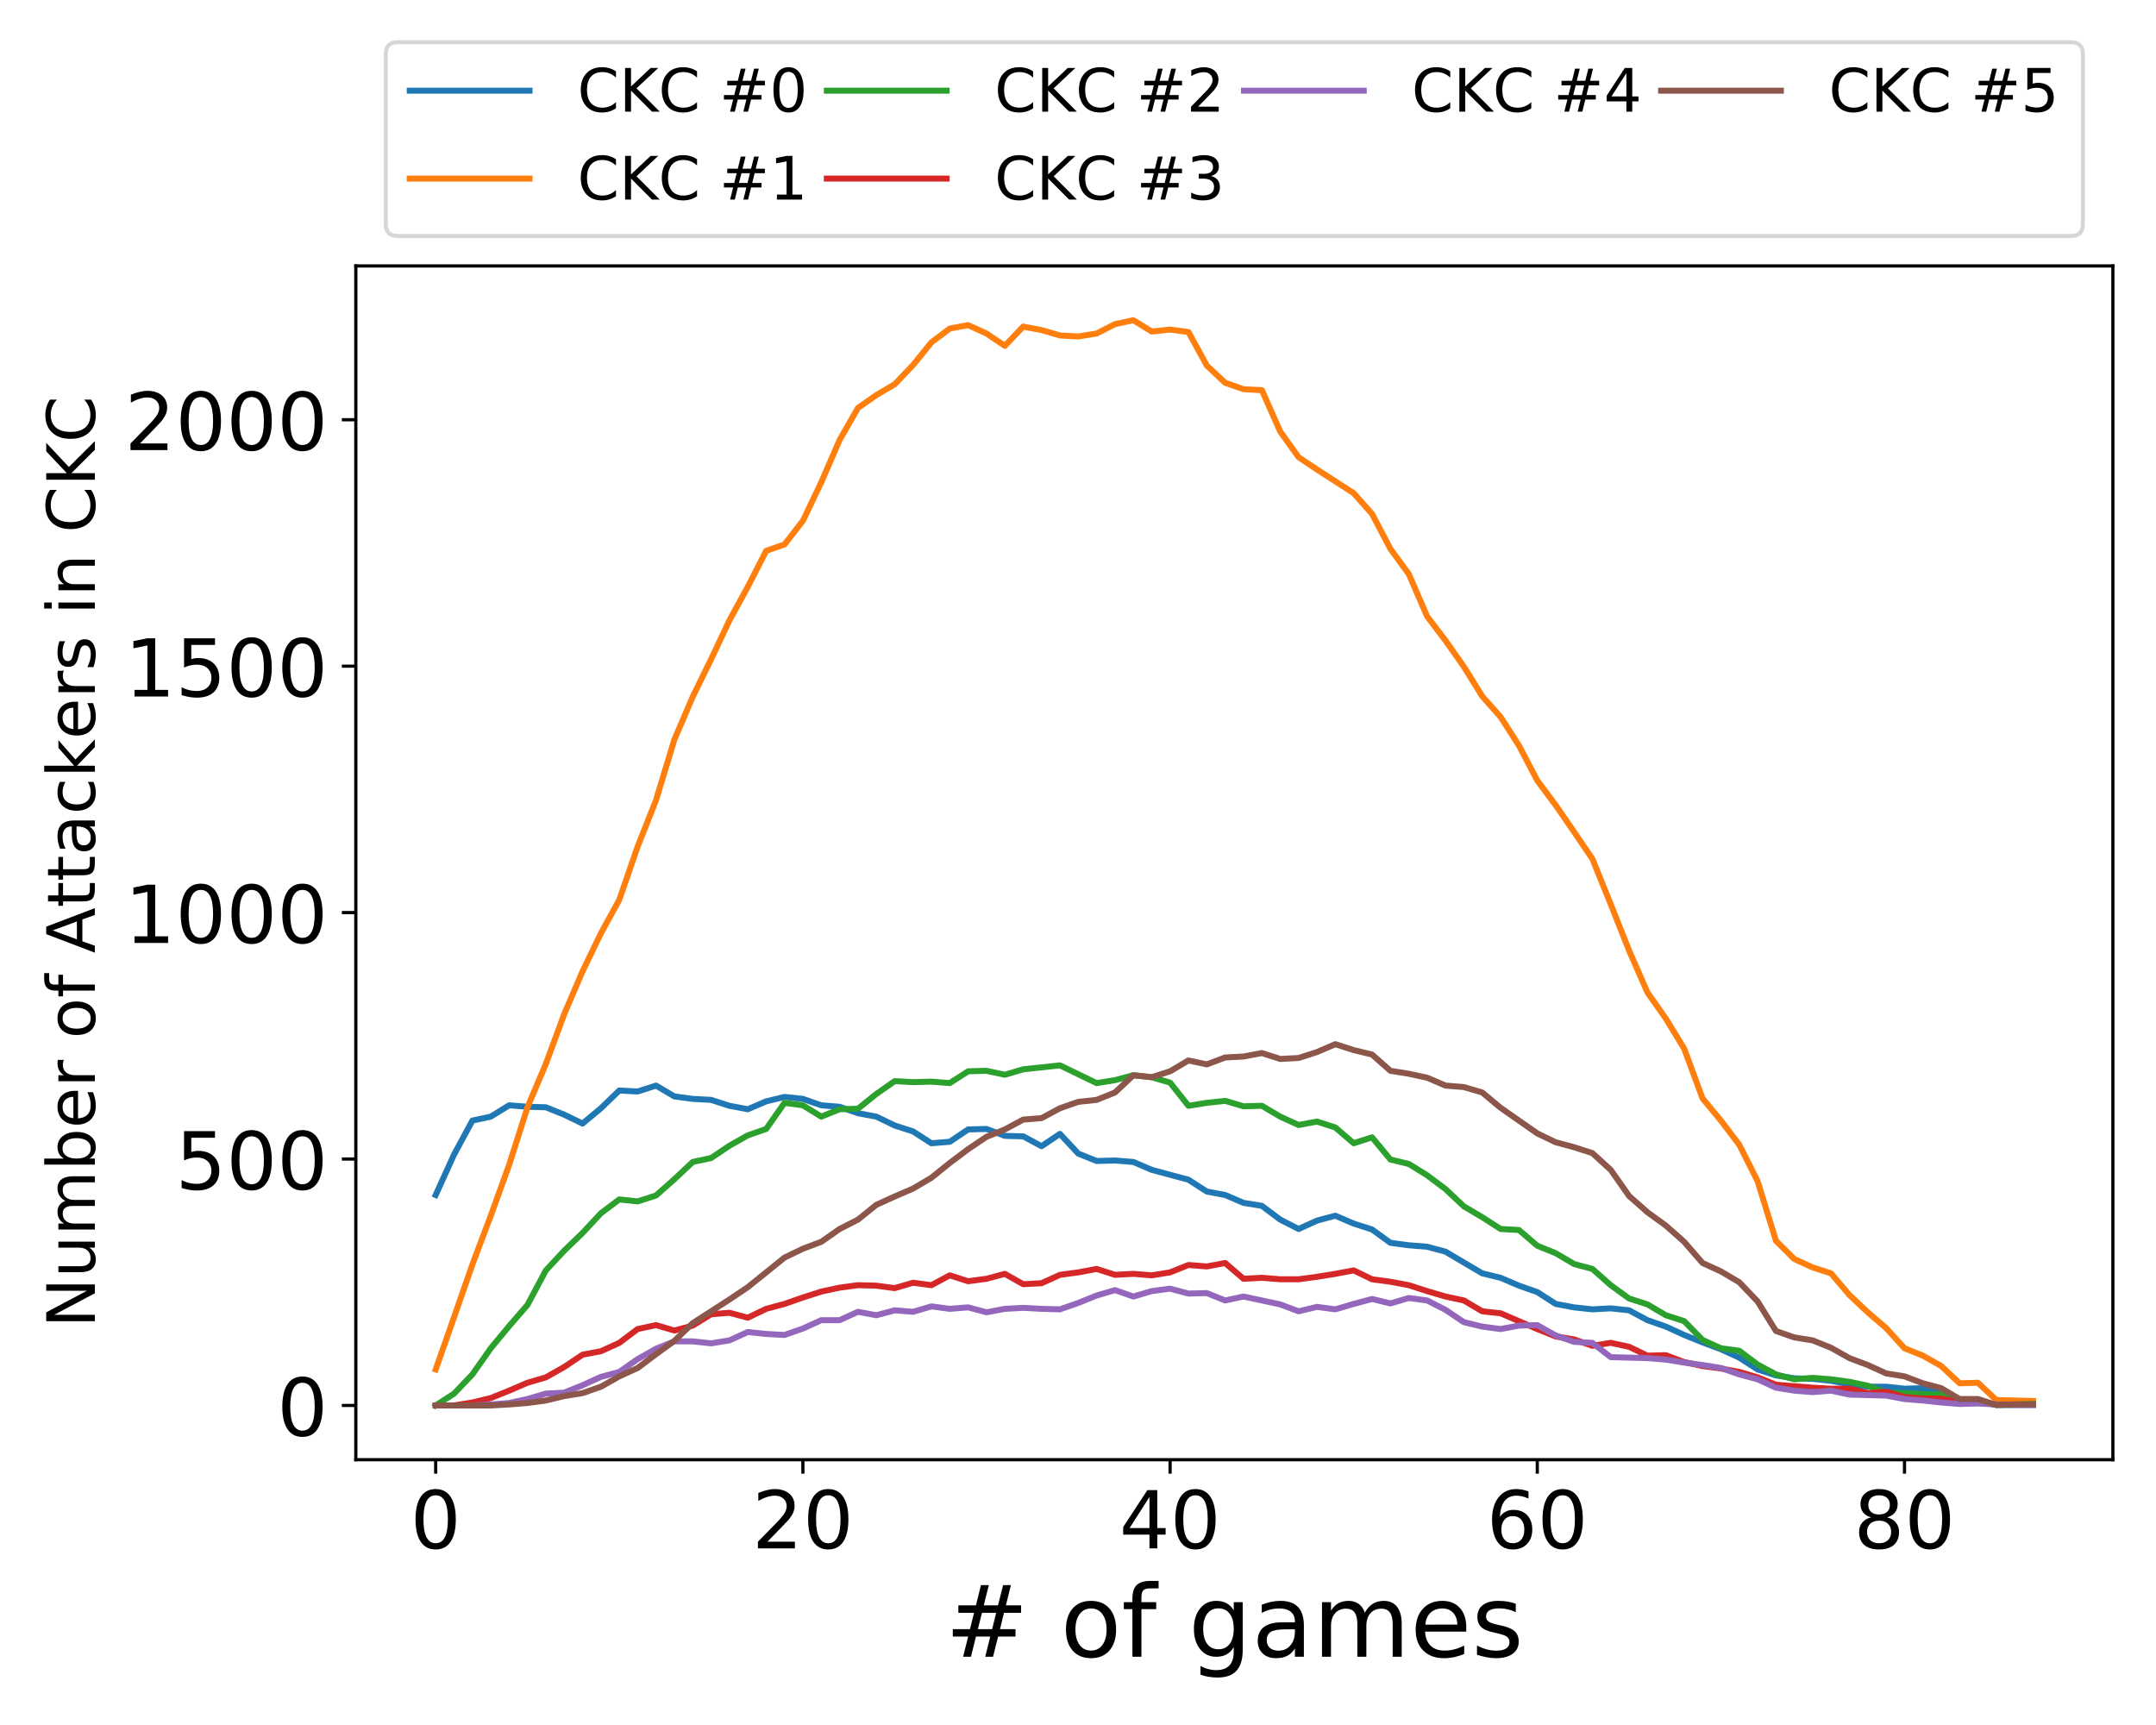 <?xml version="1.0" encoding="utf-8" standalone="no"?>
<!DOCTYPE svg PUBLIC "-//W3C//DTD SVG 1.1//EN"
  "http://www.w3.org/Graphics/SVG/1.1/DTD/svg11.dtd">
<!-- Created with matplotlib (https://matplotlib.org/) -->
<svg height="432pt" version="1.1" viewBox="0 0 540 432" width="540pt" xmlns="http://www.w3.org/2000/svg" xmlns:xlink="http://www.w3.org/1999/xlink">
 <defs>
  <style type="text/css">
*{stroke-linecap:butt;stroke-linejoin:round;}
  </style>
 </defs>
 <g id="figure_1">
  <g id="patch_1">
   <path d="M 0 432 
L 540 432 
L 540 0 
L 0 0 
z
" style="fill:#ffffff;"/>
  </g>
  <g id="axes_1">
   <g id="patch_2">
    <path d="M 89.12 365.56 
L 529.2 365.56 
L 529.2 66.6 
L 89.12 66.6 
z
" style="fill:#ffffff;"/>
   </g>
   <g id="matplotlib.axis_1">
    <g id="xtick_1">
     <g id="line2d_1">
      <defs>
       <path d="M 0 0 
L 0 3.5 
" id="m9830ac415e" style="stroke:#000000;stroke-width:0.8;"/>
      </defs>
      <g>
       <use style="stroke:#000000;stroke-width:0.8;" x="109.124" xlink:href="#m9830ac415e" y="365.56"/>
      </g>
     </g>
     <g id="text_1">
      <!-- 0 -->
      <defs>
       <path d="M 31.781 66.406 
Q 24.172 66.406 20.328 58.906 
Q 16.5 51.422 16.5 36.375 
Q 16.5 21.391 20.328 13.891 
Q 24.172 6.391 31.781 6.391 
Q 39.453 6.391 43.281 13.891 
Q 47.125 21.391 47.125 36.375 
Q 47.125 51.422 43.281 58.906 
Q 39.453 66.406 31.781 66.406 
z
M 31.781 74.219 
Q 44.047 74.219 50.516 64.516 
Q 56.984 54.828 56.984 36.375 
Q 56.984 17.969 50.516 8.266 
Q 44.047 -1.422 31.781 -1.422 
Q 19.531 -1.422 13.062 8.266 
Q 6.594 17.969 6.594 36.375 
Q 6.594 54.828 13.062 64.516 
Q 19.531 74.219 31.781 74.219 
z
" id="DejaVuSans-48"/>
      </defs>
      <g transform="translate(102.761 387.757)scale(0.2 -0.2)">
       <use xlink:href="#DejaVuSans-48"/>
      </g>
     </g>
    </g>
    <g id="xtick_2">
     <g id="line2d_2">
      <g>
       <use style="stroke:#000000;stroke-width:0.8;" x="201.094" xlink:href="#m9830ac415e" y="365.56"/>
      </g>
     </g>
     <g id="text_2">
      <!-- 20 -->
      <defs>
       <path d="M 19.188 8.297 
L 53.609 8.297 
L 53.609 0 
L 7.328 0 
L 7.328 8.297 
Q 12.938 14.109 22.625 23.891 
Q 32.328 33.688 34.812 36.531 
Q 39.547 41.844 41.422 45.531 
Q 43.312 49.219 43.312 52.781 
Q 43.312 58.594 39.234 62.25 
Q 35.156 65.922 28.609 65.922 
Q 23.969 65.922 18.812 64.312 
Q 13.672 62.703 7.812 59.422 
L 7.812 69.391 
Q 13.766 71.781 18.938 73 
Q 24.125 74.219 28.422 74.219 
Q 39.75 74.219 46.484 68.547 
Q 53.219 62.891 53.219 53.422 
Q 53.219 48.922 51.531 44.891 
Q 49.859 40.875 45.406 35.406 
Q 44.188 33.984 37.641 27.219 
Q 31.109 20.453 19.188 8.297 
z
" id="DejaVuSans-50"/>
      </defs>
      <g transform="translate(188.369 387.757)scale(0.2 -0.2)">
       <use xlink:href="#DejaVuSans-50"/>
       <use x="63.623" xlink:href="#DejaVuSans-48"/>
      </g>
     </g>
    </g>
    <g id="xtick_3">
     <g id="line2d_3">
      <g>
       <use style="stroke:#000000;stroke-width:0.8;" x="293.065" xlink:href="#m9830ac415e" y="365.56"/>
      </g>
     </g>
     <g id="text_3">
      <!-- 40 -->
      <defs>
       <path d="M 37.797 64.312 
L 12.891 25.391 
L 37.797 25.391 
z
M 35.203 72.906 
L 47.609 72.906 
L 47.609 25.391 
L 58.016 25.391 
L 58.016 17.188 
L 47.609 17.188 
L 47.609 0 
L 37.797 0 
L 37.797 17.188 
L 4.891 17.188 
L 4.891 26.703 
z
" id="DejaVuSans-52"/>
      </defs>
      <g transform="translate(280.34 387.757)scale(0.2 -0.2)">
       <use xlink:href="#DejaVuSans-52"/>
       <use x="63.623" xlink:href="#DejaVuSans-48"/>
      </g>
     </g>
    </g>
    <g id="xtick_4">
     <g id="line2d_4">
      <g>
       <use style="stroke:#000000;stroke-width:0.8;" x="385.036" xlink:href="#m9830ac415e" y="365.56"/>
      </g>
     </g>
     <g id="text_4">
      <!-- 60 -->
      <defs>
       <path d="M 33.016 40.375 
Q 26.375 40.375 22.484 35.828 
Q 18.609 31.297 18.609 23.391 
Q 18.609 15.531 22.484 10.953 
Q 26.375 6.391 33.016 6.391 
Q 39.656 6.391 43.531 10.953 
Q 47.406 15.531 47.406 23.391 
Q 47.406 31.297 43.531 35.828 
Q 39.656 40.375 33.016 40.375 
z
M 52.594 71.297 
L 52.594 62.312 
Q 48.875 64.062 45.094 64.984 
Q 41.312 65.922 37.594 65.922 
Q 27.828 65.922 22.672 59.328 
Q 17.531 52.734 16.797 39.406 
Q 19.672 43.656 24.016 45.922 
Q 28.375 48.188 33.594 48.188 
Q 44.578 48.188 50.953 41.516 
Q 57.328 34.859 57.328 23.391 
Q 57.328 12.156 50.688 5.359 
Q 44.047 -1.422 33.016 -1.422 
Q 20.359 -1.422 13.672 8.266 
Q 6.984 17.969 6.984 36.375 
Q 6.984 53.656 15.188 63.938 
Q 23.391 74.219 37.203 74.219 
Q 40.922 74.219 44.703 73.484 
Q 48.484 72.75 52.594 71.297 
z
" id="DejaVuSans-54"/>
      </defs>
      <g transform="translate(372.311 387.757)scale(0.2 -0.2)">
       <use xlink:href="#DejaVuSans-54"/>
       <use x="63.623" xlink:href="#DejaVuSans-48"/>
      </g>
     </g>
    </g>
    <g id="xtick_5">
     <g id="line2d_5">
      <g>
       <use style="stroke:#000000;stroke-width:0.8;" x="477.007" xlink:href="#m9830ac415e" y="365.56"/>
      </g>
     </g>
     <g id="text_5">
      <!-- 80 -->
      <defs>
       <path d="M 31.781 34.625 
Q 24.75 34.625 20.719 30.859 
Q 16.703 27.094 16.703 20.516 
Q 16.703 13.922 20.719 10.156 
Q 24.75 6.391 31.781 6.391 
Q 38.812 6.391 42.859 10.172 
Q 46.922 13.969 46.922 20.516 
Q 46.922 27.094 42.891 30.859 
Q 38.875 34.625 31.781 34.625 
z
M 21.922 38.812 
Q 15.578 40.375 12.031 44.719 
Q 8.5 49.078 8.5 55.328 
Q 8.5 64.062 14.719 69.141 
Q 20.953 74.219 31.781 74.219 
Q 42.672 74.219 48.875 69.141 
Q 55.078 64.062 55.078 55.328 
Q 55.078 49.078 51.531 44.719 
Q 48 40.375 41.703 38.812 
Q 48.828 37.156 52.797 32.312 
Q 56.781 27.484 56.781 20.516 
Q 56.781 9.906 50.312 4.234 
Q 43.844 -1.422 31.781 -1.422 
Q 19.734 -1.422 13.25 4.234 
Q 6.781 9.906 6.781 20.516 
Q 6.781 27.484 10.781 32.312 
Q 14.797 37.156 21.922 38.812 
z
M 18.312 54.391 
Q 18.312 48.734 21.844 45.562 
Q 25.391 42.391 31.781 42.391 
Q 38.141 42.391 41.719 45.562 
Q 45.312 48.734 45.312 54.391 
Q 45.312 60.062 41.719 63.234 
Q 38.141 66.406 31.781 66.406 
Q 25.391 66.406 21.844 63.234 
Q 18.312 60.062 18.312 54.391 
z
" id="DejaVuSans-56"/>
      </defs>
      <g transform="translate(464.282 387.757)scale(0.2 -0.2)">
       <use xlink:href="#DejaVuSans-56"/>
       <use x="63.623" xlink:href="#DejaVuSans-48"/>
      </g>
     </g>
    </g>
    <g id="text_6">
     <!-- # of games -->
     <defs>
      <path d="M 51.125 44 
L 36.922 44 
L 32.812 27.688 
L 47.125 27.688 
z
M 43.797 71.781 
L 38.719 51.516 
L 52.984 51.516 
L 58.109 71.781 
L 65.922 71.781 
L 60.891 51.516 
L 76.125 51.516 
L 76.125 44 
L 58.984 44 
L 54.984 27.688 
L 70.516 27.688 
L 70.516 20.219 
L 53.078 20.219 
L 48 0 
L 40.188 0 
L 45.219 20.219 
L 30.906 20.219 
L 25.875 0 
L 18.016 0 
L 23.094 20.219 
L 7.719 20.219 
L 7.719 27.688 
L 24.906 27.688 
L 29 44 
L 13.281 44 
L 13.281 51.516 
L 30.906 51.516 
L 35.891 71.781 
z
" id="DejaVuSans-35"/>
      <path id="DejaVuSans-32"/>
      <path d="M 30.609 48.391 
Q 23.391 48.391 19.188 42.75 
Q 14.984 37.109 14.984 27.297 
Q 14.984 17.484 19.156 11.844 
Q 23.344 6.203 30.609 6.203 
Q 37.797 6.203 41.984 11.859 
Q 46.188 17.531 46.188 27.297 
Q 46.188 37.016 41.984 42.703 
Q 37.797 48.391 30.609 48.391 
z
M 30.609 56 
Q 42.328 56 49.016 48.375 
Q 55.719 40.766 55.719 27.297 
Q 55.719 13.875 49.016 6.219 
Q 42.328 -1.422 30.609 -1.422 
Q 18.844 -1.422 12.172 6.219 
Q 5.516 13.875 5.516 27.297 
Q 5.516 40.766 12.172 48.375 
Q 18.844 56 30.609 56 
z
" id="DejaVuSans-111"/>
      <path d="M 37.109 75.984 
L 37.109 68.5 
L 28.516 68.5 
Q 23.688 68.5 21.797 66.547 
Q 19.922 64.594 19.922 59.516 
L 19.922 54.688 
L 34.719 54.688 
L 34.719 47.703 
L 19.922 47.703 
L 19.922 0 
L 10.891 0 
L 10.891 47.703 
L 2.297 47.703 
L 2.297 54.688 
L 10.891 54.688 
L 10.891 58.5 
Q 10.891 67.625 15.141 71.797 
Q 19.391 75.984 28.609 75.984 
z
" id="DejaVuSans-102"/>
      <path d="M 45.406 27.984 
Q 45.406 37.75 41.375 43.109 
Q 37.359 48.484 30.078 48.484 
Q 22.859 48.484 18.828 43.109 
Q 14.797 37.75 14.797 27.984 
Q 14.797 18.266 18.828 12.891 
Q 22.859 7.516 30.078 7.516 
Q 37.359 7.516 41.375 12.891 
Q 45.406 18.266 45.406 27.984 
z
M 54.391 6.781 
Q 54.391 -7.172 48.188 -13.984 
Q 42 -20.797 29.203 -20.797 
Q 24.469 -20.797 20.266 -20.094 
Q 16.062 -19.391 12.109 -17.922 
L 12.109 -9.188 
Q 16.062 -11.328 19.922 -12.344 
Q 23.781 -13.375 27.781 -13.375 
Q 36.625 -13.375 41.016 -8.766 
Q 45.406 -4.156 45.406 5.172 
L 45.406 9.625 
Q 42.625 4.781 38.281 2.391 
Q 33.938 0 27.875 0 
Q 17.828 0 11.672 7.656 
Q 5.516 15.328 5.516 27.984 
Q 5.516 40.672 11.672 48.328 
Q 17.828 56 27.875 56 
Q 33.938 56 38.281 53.609 
Q 42.625 51.219 45.406 46.391 
L 45.406 54.688 
L 54.391 54.688 
z
" id="DejaVuSans-103"/>
      <path d="M 34.281 27.484 
Q 23.391 27.484 19.188 25 
Q 14.984 22.516 14.984 16.5 
Q 14.984 11.719 18.141 8.906 
Q 21.297 6.109 26.703 6.109 
Q 34.188 6.109 38.703 11.406 
Q 43.219 16.703 43.219 25.484 
L 43.219 27.484 
z
M 52.203 31.203 
L 52.203 0 
L 43.219 0 
L 43.219 8.297 
Q 40.141 3.328 35.547 0.953 
Q 30.953 -1.422 24.312 -1.422 
Q 15.922 -1.422 10.953 3.297 
Q 6 8.016 6 15.922 
Q 6 25.141 12.172 29.828 
Q 18.359 34.516 30.609 34.516 
L 43.219 34.516 
L 43.219 35.406 
Q 43.219 41.609 39.141 45 
Q 35.062 48.391 27.688 48.391 
Q 23 48.391 18.547 47.266 
Q 14.109 46.141 10.016 43.891 
L 10.016 52.203 
Q 14.938 54.109 19.578 55.047 
Q 24.219 56 28.609 56 
Q 40.484 56 46.344 49.844 
Q 52.203 43.703 52.203 31.203 
z
" id="DejaVuSans-97"/>
      <path d="M 52 44.188 
Q 55.375 50.25 60.062 53.125 
Q 64.75 56 71.094 56 
Q 79.641 56 84.281 50.016 
Q 88.922 44.047 88.922 33.016 
L 88.922 0 
L 79.891 0 
L 79.891 32.719 
Q 79.891 40.578 77.094 44.375 
Q 74.312 48.188 68.609 48.188 
Q 61.625 48.188 57.562 43.547 
Q 53.516 38.922 53.516 30.906 
L 53.516 0 
L 44.484 0 
L 44.484 32.719 
Q 44.484 40.625 41.703 44.406 
Q 38.922 48.188 33.109 48.188 
Q 26.219 48.188 22.156 43.531 
Q 18.109 38.875 18.109 30.906 
L 18.109 0 
L 9.078 0 
L 9.078 54.688 
L 18.109 54.688 
L 18.109 46.188 
Q 21.188 51.219 25.484 53.609 
Q 29.781 56 35.688 56 
Q 41.656 56 45.828 52.969 
Q 50 49.953 52 44.188 
z
" id="DejaVuSans-109"/>
      <path d="M 56.203 29.594 
L 56.203 25.203 
L 14.891 25.203 
Q 15.484 15.922 20.484 11.062 
Q 25.484 6.203 34.422 6.203 
Q 39.594 6.203 44.453 7.469 
Q 49.312 8.734 54.109 11.281 
L 54.109 2.781 
Q 49.266 0.734 44.188 -0.344 
Q 39.109 -1.422 33.891 -1.422 
Q 20.797 -1.422 13.156 6.188 
Q 5.516 13.812 5.516 26.812 
Q 5.516 40.234 12.766 48.109 
Q 20.016 56 32.328 56 
Q 43.359 56 49.781 48.891 
Q 56.203 41.797 56.203 29.594 
z
M 47.219 32.234 
Q 47.125 39.594 43.094 43.984 
Q 39.062 48.391 32.422 48.391 
Q 24.906 48.391 20.391 44.141 
Q 15.875 39.891 15.188 32.172 
z
" id="DejaVuSans-101"/>
      <path d="M 44.281 53.078 
L 44.281 44.578 
Q 40.484 46.531 36.375 47.5 
Q 32.281 48.484 27.875 48.484 
Q 21.188 48.484 17.844 46.438 
Q 14.5 44.391 14.5 40.281 
Q 14.5 37.156 16.891 35.375 
Q 19.281 33.594 26.516 31.984 
L 29.594 31.297 
Q 39.156 29.25 43.188 25.516 
Q 47.219 21.781 47.219 15.094 
Q 47.219 7.469 41.188 3.016 
Q 35.156 -1.422 24.609 -1.422 
Q 20.219 -1.422 15.453 -0.562 
Q 10.688 0.297 5.422 2 
L 5.422 11.281 
Q 10.406 8.688 15.234 7.391 
Q 20.062 6.109 24.812 6.109 
Q 31.156 6.109 34.562 8.281 
Q 37.984 10.453 37.984 14.406 
Q 37.984 18.062 35.516 20.016 
Q 33.062 21.969 24.703 23.781 
L 21.578 24.516 
Q 13.234 26.266 9.516 29.906 
Q 5.812 33.547 5.812 39.891 
Q 5.812 47.609 11.281 51.797 
Q 16.75 56 26.812 56 
Q 31.781 56 36.172 55.266 
Q 40.578 54.547 44.281 53.078 
z
" id="DejaVuSans-115"/>
     </defs>
     <g transform="translate(236.717 414.912)scale(0.25 -0.25)">
      <use xlink:href="#DejaVuSans-35"/>
      <use x="83.789" xlink:href="#DejaVuSans-32"/>
      <use x="115.576" xlink:href="#DejaVuSans-111"/>
      <use x="176.758" xlink:href="#DejaVuSans-102"/>
      <use x="211.963" xlink:href="#DejaVuSans-32"/>
      <use x="243.75" xlink:href="#DejaVuSans-103"/>
      <use x="307.227" xlink:href="#DejaVuSans-97"/>
      <use x="368.506" xlink:href="#DejaVuSans-109"/>
      <use x="465.918" xlink:href="#DejaVuSans-101"/>
      <use x="527.441" xlink:href="#DejaVuSans-115"/>
     </g>
    </g>
   </g>
   <g id="matplotlib.axis_2">
    <g id="ytick_1">
     <g id="line2d_6">
      <defs>
       <path d="M 0 0 
L -3.5 0 
" id="m1203c2f23e" style="stroke:#000000;stroke-width:0.8;"/>
      </defs>
      <g>
       <use style="stroke:#000000;stroke-width:0.8;" x="89.12" xlink:href="#m1203c2f23e" y="351.971"/>
      </g>
     </g>
     <g id="text_7">
      <!-- 0 -->
      <g transform="translate(69.395 359.569)scale(0.2 -0.2)">
       <use xlink:href="#DejaVuSans-48"/>
      </g>
     </g>
    </g>
    <g id="ytick_2">
     <g id="line2d_7">
      <g>
       <use style="stroke:#000000;stroke-width:0.8;" x="89.12" xlink:href="#m1203c2f23e" y="290.258"/>
      </g>
     </g>
     <g id="text_8">
      <!-- 500 -->
      <defs>
       <path d="M 10.797 72.906 
L 49.516 72.906 
L 49.516 64.594 
L 19.828 64.594 
L 19.828 46.734 
Q 21.969 47.469 24.109 47.828 
Q 26.266 48.188 28.422 48.188 
Q 40.625 48.188 47.75 41.5 
Q 54.891 34.812 54.891 23.391 
Q 54.891 11.625 47.562 5.094 
Q 40.234 -1.422 26.906 -1.422 
Q 22.312 -1.422 17.547 -0.641 
Q 12.797 0.141 7.719 1.703 
L 7.719 11.625 
Q 12.109 9.234 16.797 8.062 
Q 21.484 6.891 26.703 6.891 
Q 35.156 6.891 40.078 11.328 
Q 45.016 15.766 45.016 23.391 
Q 45.016 31 40.078 35.438 
Q 35.156 39.891 26.703 39.891 
Q 22.75 39.891 18.812 39.016 
Q 14.891 38.141 10.797 36.281 
z
" id="DejaVuSans-53"/>
      </defs>
      <g transform="translate(43.945 297.857)scale(0.2 -0.2)">
       <use xlink:href="#DejaVuSans-53"/>
       <use x="63.623" xlink:href="#DejaVuSans-48"/>
       <use x="127.246" xlink:href="#DejaVuSans-48"/>
      </g>
     </g>
    </g>
    <g id="ytick_3">
     <g id="line2d_8">
      <g>
       <use style="stroke:#000000;stroke-width:0.8;" x="89.12" xlink:href="#m1203c2f23e" y="228.546"/>
      </g>
     </g>
     <g id="text_9">
      <!-- 1000 -->
      <defs>
       <path d="M 12.406 8.297 
L 28.516 8.297 
L 28.516 63.922 
L 10.984 60.406 
L 10.984 69.391 
L 28.422 72.906 
L 38.281 72.906 
L 38.281 8.297 
L 54.391 8.297 
L 54.391 0 
L 12.406 0 
z
" id="DejaVuSans-49"/>
      </defs>
      <g transform="translate(31.22 236.144)scale(0.2 -0.2)">
       <use xlink:href="#DejaVuSans-49"/>
       <use x="63.623" xlink:href="#DejaVuSans-48"/>
       <use x="127.246" xlink:href="#DejaVuSans-48"/>
       <use x="190.869" xlink:href="#DejaVuSans-48"/>
      </g>
     </g>
    </g>
    <g id="ytick_4">
     <g id="line2d_9">
      <g>
       <use style="stroke:#000000;stroke-width:0.8;" x="89.12" xlink:href="#m1203c2f23e" y="166.833"/>
      </g>
     </g>
     <g id="text_10">
      <!-- 1500 -->
      <g transform="translate(31.22 174.432)scale(0.2 -0.2)">
       <use xlink:href="#DejaVuSans-49"/>
       <use x="63.623" xlink:href="#DejaVuSans-53"/>
       <use x="127.246" xlink:href="#DejaVuSans-48"/>
       <use x="190.869" xlink:href="#DejaVuSans-48"/>
      </g>
     </g>
    </g>
    <g id="ytick_5">
     <g id="line2d_10">
      <g>
       <use style="stroke:#000000;stroke-width:0.8;" x="89.12" xlink:href="#m1203c2f23e" y="105.121"/>
      </g>
     </g>
     <g id="text_11">
      <!-- 2000 -->
      <g transform="translate(31.22 112.719)scale(0.2 -0.2)">
       <use xlink:href="#DejaVuSans-50"/>
       <use x="63.623" xlink:href="#DejaVuSans-48"/>
       <use x="127.246" xlink:href="#DejaVuSans-48"/>
       <use x="190.869" xlink:href="#DejaVuSans-48"/>
      </g>
     </g>
    </g>
    <g id="text_12">
     <!-- Number of Attackers in CKC -->
     <defs>
      <path d="M 9.812 72.906 
L 23.094 72.906 
L 55.422 11.922 
L 55.422 72.906 
L 64.984 72.906 
L 64.984 0 
L 51.703 0 
L 19.391 60.984 
L 19.391 0 
L 9.812 0 
z
" id="DejaVuSans-78"/>
      <path d="M 8.5 21.578 
L 8.5 54.688 
L 17.484 54.688 
L 17.484 21.922 
Q 17.484 14.156 20.5 10.266 
Q 23.531 6.391 29.594 6.391 
Q 36.859 6.391 41.078 11.031 
Q 45.312 15.672 45.312 23.688 
L 45.312 54.688 
L 54.297 54.688 
L 54.297 0 
L 45.312 0 
L 45.312 8.406 
Q 42.047 3.422 37.719 1 
Q 33.406 -1.422 27.688 -1.422 
Q 18.266 -1.422 13.375 4.438 
Q 8.5 10.297 8.5 21.578 
z
M 31.109 56 
z
" id="DejaVuSans-117"/>
      <path d="M 48.688 27.297 
Q 48.688 37.203 44.609 42.844 
Q 40.531 48.484 33.406 48.484 
Q 26.266 48.484 22.188 42.844 
Q 18.109 37.203 18.109 27.297 
Q 18.109 17.391 22.188 11.75 
Q 26.266 6.109 33.406 6.109 
Q 40.531 6.109 44.609 11.75 
Q 48.688 17.391 48.688 27.297 
z
M 18.109 46.391 
Q 20.953 51.266 25.266 53.625 
Q 29.594 56 35.594 56 
Q 45.562 56 51.781 48.094 
Q 58.016 40.188 58.016 27.297 
Q 58.016 14.406 51.781 6.484 
Q 45.562 -1.422 35.594 -1.422 
Q 29.594 -1.422 25.266 0.953 
Q 20.953 3.328 18.109 8.203 
L 18.109 0 
L 9.078 0 
L 9.078 75.984 
L 18.109 75.984 
z
" id="DejaVuSans-98"/>
      <path d="M 41.109 46.297 
Q 39.594 47.172 37.812 47.578 
Q 36.031 48 33.891 48 
Q 26.266 48 22.188 43.047 
Q 18.109 38.094 18.109 28.812 
L 18.109 0 
L 9.078 0 
L 9.078 54.688 
L 18.109 54.688 
L 18.109 46.188 
Q 20.953 51.172 25.484 53.578 
Q 30.031 56 36.531 56 
Q 37.453 56 38.578 55.875 
Q 39.703 55.766 41.062 55.516 
z
" id="DejaVuSans-114"/>
      <path d="M 34.188 63.188 
L 20.797 26.906 
L 47.609 26.906 
z
M 28.609 72.906 
L 39.797 72.906 
L 67.578 0 
L 57.328 0 
L 50.688 18.703 
L 17.828 18.703 
L 11.188 0 
L 0.781 0 
z
" id="DejaVuSans-65"/>
      <path d="M 18.312 70.219 
L 18.312 54.688 
L 36.812 54.688 
L 36.812 47.703 
L 18.312 47.703 
L 18.312 18.016 
Q 18.312 11.328 20.141 9.422 
Q 21.969 7.516 27.594 7.516 
L 36.812 7.516 
L 36.812 0 
L 27.594 0 
Q 17.188 0 13.234 3.875 
Q 9.281 7.766 9.281 18.016 
L 9.281 47.703 
L 2.688 47.703 
L 2.688 54.688 
L 9.281 54.688 
L 9.281 70.219 
z
" id="DejaVuSans-116"/>
      <path d="M 48.781 52.594 
L 48.781 44.188 
Q 44.969 46.297 41.141 47.344 
Q 37.312 48.391 33.406 48.391 
Q 24.656 48.391 19.812 42.844 
Q 14.984 37.312 14.984 27.297 
Q 14.984 17.281 19.812 11.734 
Q 24.656 6.203 33.406 6.203 
Q 37.312 6.203 41.141 7.25 
Q 44.969 8.297 48.781 10.406 
L 48.781 2.094 
Q 45.016 0.344 40.984 -0.531 
Q 36.969 -1.422 32.422 -1.422 
Q 20.062 -1.422 12.781 6.344 
Q 5.516 14.109 5.516 27.297 
Q 5.516 40.672 12.859 48.328 
Q 20.219 56 33.016 56 
Q 37.156 56 41.109 55.141 
Q 45.062 54.297 48.781 52.594 
z
" id="DejaVuSans-99"/>
      <path d="M 9.078 75.984 
L 18.109 75.984 
L 18.109 31.109 
L 44.922 54.688 
L 56.391 54.688 
L 27.391 29.109 
L 57.625 0 
L 45.906 0 
L 18.109 26.703 
L 18.109 0 
L 9.078 0 
z
" id="DejaVuSans-107"/>
      <path d="M 9.422 54.688 
L 18.406 54.688 
L 18.406 0 
L 9.422 0 
z
M 9.422 75.984 
L 18.406 75.984 
L 18.406 64.594 
L 9.422 64.594 
z
" id="DejaVuSans-105"/>
      <path d="M 54.891 33.016 
L 54.891 0 
L 45.906 0 
L 45.906 32.719 
Q 45.906 40.484 42.875 44.328 
Q 39.844 48.188 33.797 48.188 
Q 26.516 48.188 22.312 43.547 
Q 18.109 38.922 18.109 30.906 
L 18.109 0 
L 9.078 0 
L 9.078 54.688 
L 18.109 54.688 
L 18.109 46.188 
Q 21.344 51.125 25.703 53.562 
Q 30.078 56 35.797 56 
Q 45.219 56 50.047 50.172 
Q 54.891 44.344 54.891 33.016 
z
" id="DejaVuSans-110"/>
      <path d="M 64.406 67.281 
L 64.406 56.891 
Q 59.422 61.531 53.781 63.812 
Q 48.141 66.109 41.797 66.109 
Q 29.297 66.109 22.656 58.469 
Q 16.016 50.828 16.016 36.375 
Q 16.016 21.969 22.656 14.328 
Q 29.297 6.688 41.797 6.688 
Q 48.141 6.688 53.781 8.984 
Q 59.422 11.281 64.406 15.922 
L 64.406 5.609 
Q 59.234 2.094 53.438 0.328 
Q 47.656 -1.422 41.219 -1.422 
Q 24.656 -1.422 15.125 8.703 
Q 5.609 18.844 5.609 36.375 
Q 5.609 53.953 15.125 64.078 
Q 24.656 74.219 41.219 74.219 
Q 47.75 74.219 53.531 72.484 
Q 59.328 70.75 64.406 67.281 
z
" id="DejaVuSans-67"/>
      <path d="M 9.812 72.906 
L 19.672 72.906 
L 19.672 42.094 
L 52.391 72.906 
L 65.094 72.906 
L 28.906 38.922 
L 67.672 0 
L 54.688 0 
L 19.672 35.109 
L 19.672 0 
L 9.812 0 
z
" id="DejaVuSans-75"/>
     </defs>
     <g transform="translate(23.754 332.514)rotate(-90)scale(0.167 -0.167)">
      <use xlink:href="#DejaVuSans-78"/>
      <use x="74.805" xlink:href="#DejaVuSans-117"/>
      <use x="138.184" xlink:href="#DejaVuSans-109"/>
      <use x="235.596" xlink:href="#DejaVuSans-98"/>
      <use x="299.072" xlink:href="#DejaVuSans-101"/>
      <use x="360.596" xlink:href="#DejaVuSans-114"/>
      <use x="401.709" xlink:href="#DejaVuSans-32"/>
      <use x="433.496" xlink:href="#DejaVuSans-111"/>
      <use x="494.678" xlink:href="#DejaVuSans-102"/>
      <use x="529.883" xlink:href="#DejaVuSans-32"/>
      <use x="561.67" xlink:href="#DejaVuSans-65"/>
      <use x="630.062" xlink:href="#DejaVuSans-116"/>
      <use x="669.271" xlink:href="#DejaVuSans-116"/>
      <use x="708.48" xlink:href="#DejaVuSans-97"/>
      <use x="769.76" xlink:href="#DejaVuSans-99"/>
      <use x="824.74" xlink:href="#DejaVuSans-107"/>
      <use x="882.604" xlink:href="#DejaVuSans-101"/>
      <use x="944.127" xlink:href="#DejaVuSans-114"/>
      <use x="985.24" xlink:href="#DejaVuSans-115"/>
      <use x="1037.34" xlink:href="#DejaVuSans-32"/>
      <use x="1069.127" xlink:href="#DejaVuSans-105"/>
      <use x="1096.91" xlink:href="#DejaVuSans-110"/>
      <use x="1160.289" xlink:href="#DejaVuSans-32"/>
      <use x="1192.076" xlink:href="#DejaVuSans-67"/>
      <use x="1261.9" xlink:href="#DejaVuSans-75"/>
      <use x="1327.398" xlink:href="#DejaVuSans-67"/>
     </g>
    </g>
   </g>
   <g id="line2d_11">
    <path clip-path="url(#pa146134ec3)" d="M 109.124 299.268 
L 113.722 289.148 
L 118.321 280.631 
L 122.919 279.644 
L 127.518 276.805 
L 132.116 277.175 
L 136.715 277.299 
L 141.313 279.15 
L 145.912 281.372 
L 150.51 277.546 
L 155.109 273.102 
L 159.708 273.349 
L 164.306 271.868 
L 168.905 274.583 
L 173.503 275.201 
L 178.102 275.447 
L 182.7 276.929 
L 187.299 277.792 
L 191.897 275.818 
L 196.496 274.707 
L 201.094 275.201 
L 205.693 276.805 
L 210.291 277.175 
L 214.89 278.78 
L 219.489 279.644 
L 224.087 281.866 
L 228.686 283.347 
L 233.284 286.309 
L 237.883 285.939 
L 242.481 282.853 
L 247.08 282.729 
L 251.678 284.457 
L 256.277 284.581 
L 260.875 287.049 
L 265.474 283.964 
L 270.072 288.901 
L 274.671 290.752 
L 279.27 290.629 
L 283.868 290.999 
L 288.467 292.974 
L 293.065 294.208 
L 297.664 295.442 
L 302.262 298.404 
L 306.861 299.268 
L 311.459 301.243 
L 316.058 301.984 
L 320.656 305.44 
L 325.255 307.785 
L 329.853 305.687 
L 334.452 304.452 
L 339.05 306.427 
L 343.649 307.908 
L 348.248 311.241 
L 352.846 311.858 
L 357.445 312.228 
L 362.043 313.462 
L 366.642 316.178 
L 371.24 318.893 
L 375.839 320.004 
L 380.437 321.979 
L 385.036 323.583 
L 389.634 326.545 
L 394.233 327.409 
L 398.831 327.903 
L 403.43 327.656 
L 408.029 328.15 
L 412.627 330.618 
L 417.226 332.223 
L 421.824 334.321 
L 426.423 336.173 
L 431.021 337.9 
L 435.62 339.999 
L 440.218 342.961 
L 444.817 344.442 
L 449.415 345.183 
L 454.014 345.306 
L 458.612 345.8 
L 463.211 346.664 
L 467.81 347.281 
L 472.408 347.281 
L 477.007 347.774 
L 481.605 347.651 
L 486.204 348.638 
L 490.802 350.737 
L 495.401 350.86 
L 499.999 351.847 
L 504.598 351.847 
L 509.196 351.847 
" style="fill:none;stroke:#1f77b4;stroke-linecap:square;stroke-width:1.5;"/>
   </g>
   <g id="line2d_12">
    <path clip-path="url(#pa146134ec3)" d="M 109.124 342.961 
L 113.722 329.878 
L 118.321 316.671 
L 122.919 304.452 
L 127.518 291.74 
L 132.116 277.299 
L 136.715 266.437 
L 141.313 253.971 
L 145.912 243.233 
L 150.51 233.73 
L 155.109 225.337 
L 159.708 212.007 
L 164.306 200.405 
L 168.905 185.224 
L 173.503 174.486 
L 178.102 165.105 
L 182.7 155.355 
L 187.299 146.962 
L 191.897 137.952 
L 196.496 136.347 
L 201.094 130.423 
L 205.693 120.796 
L 210.291 110.181 
L 214.89 102.159 
L 219.489 98.95 
L 224.087 96.234 
L 228.686 91.421 
L 233.284 85.743 
L 237.883 82.287 
L 242.481 81.423 
L 247.08 83.522 
L 251.678 86.607 
L 256.277 81.794 
L 260.875 82.658 
L 265.474 84.015 
L 270.072 84.262 
L 274.671 83.522 
L 279.27 81.176 
L 283.868 80.189 
L 288.467 83.028 
L 293.065 82.534 
L 297.664 83.151 
L 302.262 91.544 
L 306.861 95.864 
L 311.459 97.469 
L 316.058 97.715 
L 320.656 108.083 
L 325.255 114.501 
L 329.853 117.587 
L 334.452 120.549 
L 339.05 123.511 
L 343.649 128.695 
L 348.248 137.458 
L 352.846 143.753 
L 357.445 154.368 
L 362.043 160.415 
L 366.642 166.957 
L 371.24 174.362 
L 375.839 179.546 
L 380.437 186.705 
L 385.036 195.468 
L 389.634 201.639 
L 394.233 208.304 
L 398.831 215.093 
L 403.43 226.448 
L 408.029 238.05 
L 412.627 248.541 
L 417.226 255.082 
L 421.824 262.611 
L 426.423 275.077 
L 431.021 280.631 
L 435.62 286.679 
L 440.218 295.813 
L 444.817 310.747 
L 449.415 315.314 
L 454.014 317.412 
L 458.612 318.893 
L 463.211 324.324 
L 467.81 328.644 
L 472.408 332.593 
L 477.007 337.654 
L 481.605 339.505 
L 486.204 342.097 
L 490.802 346.417 
L 495.401 346.293 
L 499.999 350.613 
L 504.598 350.737 
L 509.196 350.86 
" style="fill:none;stroke:#ff7f0e;stroke-linecap:square;stroke-width:1.5;"/>
   </g>
   <g id="line2d_13">
    <path clip-path="url(#pa146134ec3)" d="M 109.124 351.971 
L 113.722 349.009 
L 118.321 344.195 
L 122.919 337.654 
L 127.518 332.099 
L 132.116 326.792 
L 136.715 318.152 
L 141.313 313.215 
L 145.912 308.772 
L 150.51 303.835 
L 155.109 300.379 
L 159.708 300.873 
L 164.306 299.392 
L 168.905 295.319 
L 173.503 290.999 
L 178.102 290.012 
L 182.7 286.926 
L 187.299 284.334 
L 191.897 282.729 
L 196.496 276.188 
L 201.094 276.805 
L 205.693 279.644 
L 210.291 277.792 
L 214.89 277.669 
L 219.489 273.966 
L 224.087 270.757 
L 228.686 271.004 
L 233.284 270.881 
L 237.883 271.251 
L 242.481 268.289 
L 247.08 268.165 
L 251.678 269.153 
L 256.277 267.795 
L 260.875 267.301 
L 265.474 266.808 
L 270.072 269.029 
L 274.671 271.251 
L 279.27 270.51 
L 283.868 269.276 
L 288.467 269.77 
L 293.065 271.128 
L 297.664 276.929 
L 302.262 276.188 
L 306.861 275.694 
L 311.459 277.052 
L 316.058 276.929 
L 320.656 279.644 
L 325.255 281.742 
L 329.853 280.878 
L 334.452 282.359 
L 339.05 286.309 
L 343.649 284.828 
L 348.248 290.382 
L 352.846 291.493 
L 357.445 294.331 
L 362.043 297.787 
L 366.642 302.107 
L 371.24 304.823 
L 375.839 307.785 
L 380.437 308.032 
L 385.036 311.981 
L 389.634 313.833 
L 394.233 316.548 
L 398.831 317.782 
L 403.43 321.855 
L 408.029 325.188 
L 412.627 326.669 
L 417.226 329.384 
L 421.824 330.865 
L 426.423 335.555 
L 431.021 337.654 
L 435.62 338.271 
L 440.218 341.727 
L 444.817 344.195 
L 449.415 345.429 
L 454.014 345.059 
L 458.612 345.429 
L 463.211 346.047 
L 467.81 347.034 
L 472.408 348.762 
L 477.007 348.885 
L 481.605 349.132 
L 486.204 349.256 
L 490.802 350.737 
L 495.401 350.86 
L 499.999 351.847 
L 504.598 351.724 
L 509.196 351.601 
" style="fill:none;stroke:#2ca02c;stroke-linecap:square;stroke-width:1.5;"/>
   </g>
   <g id="line2d_14">
    <path clip-path="url(#pa146134ec3)" d="M 109.124 351.971 
L 113.722 351.971 
L 118.321 351.23 
L 122.919 350.12 
L 127.518 348.268 
L 132.116 346.293 
L 136.715 344.936 
L 141.313 342.344 
L 145.912 339.258 
L 150.51 338.394 
L 155.109 336.296 
L 159.708 332.84 
L 164.306 331.853 
L 168.905 333.21 
L 173.503 331.976 
L 178.102 329.137 
L 182.7 328.767 
L 187.299 330.001 
L 191.897 327.78 
L 196.496 326.545 
L 201.094 324.941 
L 205.693 323.46 
L 210.291 322.472 
L 214.89 321.855 
L 219.489 321.979 
L 224.087 322.596 
L 228.686 321.238 
L 233.284 321.855 
L 237.883 319.387 
L 242.481 320.868 
L 247.08 320.251 
L 251.678 319.016 
L 256.277 321.608 
L 260.875 321.362 
L 265.474 319.263 
L 270.072 318.646 
L 274.671 317.782 
L 279.27 319.263 
L 283.868 319.016 
L 288.467 319.387 
L 293.065 318.646 
L 297.664 316.795 
L 302.262 317.165 
L 306.861 316.301 
L 311.459 320.251 
L 316.058 320.004 
L 320.656 320.374 
L 325.255 320.374 
L 329.853 319.757 
L 334.452 319.016 
L 339.05 318.152 
L 343.649 320.374 
L 348.248 320.991 
L 352.846 321.855 
L 357.445 323.336 
L 362.043 324.694 
L 366.642 325.681 
L 371.24 328.397 
L 375.839 328.89 
L 380.437 330.865 
L 385.036 332.84 
L 389.634 334.691 
L 394.233 335.432 
L 398.831 337.036 
L 403.43 336.296 
L 408.029 337.283 
L 412.627 339.505 
L 417.226 339.382 
L 421.824 341.11 
L 426.423 342.097 
L 431.021 342.714 
L 435.62 343.578 
L 440.218 344.936 
L 444.817 346.787 
L 449.415 347.157 
L 454.014 347.528 
L 458.612 347.774 
L 463.211 347.774 
L 467.81 348.885 
L 472.408 348.515 
L 477.007 349.873 
L 481.605 350.243 
L 486.204 350.243 
L 490.802 351.23 
L 495.401 351.107 
L 499.999 351.724 
L 504.598 351.724 
L 509.196 351.724 
" style="fill:none;stroke:#d62728;stroke-linecap:square;stroke-width:1.5;"/>
   </g>
   <g id="line2d_15">
    <path clip-path="url(#pa146134ec3)" d="M 109.124 351.971 
L 113.722 351.971 
L 118.321 351.971 
L 122.919 351.724 
L 127.518 351.354 
L 132.116 350.366 
L 136.715 349.009 
L 141.313 348.762 
L 145.912 346.91 
L 150.51 344.812 
L 155.109 343.578 
L 159.708 340.369 
L 164.306 337.777 
L 168.905 335.926 
L 173.503 335.926 
L 178.102 336.419 
L 182.7 335.679 
L 187.299 333.581 
L 191.897 334.074 
L 196.496 334.321 
L 201.094 332.717 
L 205.693 330.618 
L 210.291 330.618 
L 214.89 328.52 
L 219.489 329.384 
L 224.087 328.15 
L 228.686 328.52 
L 233.284 327.162 
L 237.883 327.78 
L 242.481 327.409 
L 247.08 328.644 
L 251.678 327.78 
L 256.277 327.533 
L 260.875 327.78 
L 265.474 327.903 
L 270.072 326.299 
L 274.671 324.447 
L 279.27 323.089 
L 283.868 324.694 
L 288.467 323.336 
L 293.065 322.719 
L 297.664 323.953 
L 302.262 323.83 
L 306.861 325.681 
L 311.459 324.694 
L 316.058 325.681 
L 320.656 326.669 
L 325.255 328.397 
L 329.853 327.286 
L 334.452 327.903 
L 339.05 326.545 
L 343.649 325.311 
L 348.248 326.422 
L 352.846 325.064 
L 357.445 325.681 
L 362.043 328.026 
L 366.642 331.112 
L 371.24 332.223 
L 375.839 332.84 
L 380.437 331.976 
L 385.036 331.853 
L 389.634 334.445 
L 394.233 336.049 
L 398.831 336.296 
L 403.43 339.875 
L 408.029 339.999 
L 412.627 340.122 
L 417.226 340.492 
L 421.824 341.233 
L 426.423 341.85 
L 431.021 342.591 
L 435.62 344.195 
L 440.218 345.429 
L 444.817 347.528 
L 449.415 348.268 
L 454.014 348.638 
L 458.612 348.268 
L 463.211 349.256 
L 467.81 349.379 
L 472.408 349.502 
L 477.007 350.366 
L 481.605 350.737 
L 486.204 351.23 
L 490.802 351.601 
L 495.401 351.477 
L 499.999 351.724 
L 504.598 351.847 
L 509.196 351.847 
" style="fill:none;stroke:#9467bd;stroke-linecap:square;stroke-width:1.5;"/>
   </g>
   <g id="line2d_16">
    <path clip-path="url(#pa146134ec3)" d="M 109.124 351.971 
L 113.722 351.971 
L 118.321 351.971 
L 122.919 351.971 
L 127.518 351.724 
L 132.116 351.354 
L 136.715 350.737 
L 141.313 349.626 
L 145.912 348.885 
L 150.51 347.281 
L 155.109 344.689 
L 159.708 342.591 
L 164.306 339.135 
L 168.905 335.802 
L 173.503 331.359 
L 178.102 328.397 
L 182.7 325.435 
L 187.299 322.349 
L 191.897 318.646 
L 196.496 314.943 
L 201.094 312.722 
L 205.693 310.994 
L 210.291 307.785 
L 214.89 305.44 
L 219.489 301.737 
L 224.087 299.639 
L 228.686 297.664 
L 233.284 294.949 
L 237.883 291.246 
L 242.481 287.79 
L 247.08 284.704 
L 251.678 282.853 
L 256.277 280.384 
L 260.875 280.014 
L 265.474 277.546 
L 270.072 275.941 
L 274.671 275.447 
L 279.27 273.596 
L 283.868 269.276 
L 288.467 269.77 
L 293.065 268.289 
L 297.664 265.573 
L 302.262 266.561 
L 306.861 264.833 
L 311.459 264.586 
L 316.058 263.722 
L 320.656 265.203 
L 325.255 264.956 
L 329.853 263.475 
L 334.452 261.5 
L 339.05 262.981 
L 343.649 264.092 
L 348.248 268.165 
L 352.846 268.906 
L 357.445 269.893 
L 362.043 271.868 
L 366.642 272.238 
L 371.24 273.596 
L 375.839 277.422 
L 380.437 280.631 
L 385.036 283.84 
L 389.634 286.062 
L 394.233 287.296 
L 398.831 288.777 
L 403.43 292.974 
L 408.029 299.515 
L 412.627 303.588 
L 417.226 306.921 
L 421.824 310.994 
L 426.423 316.301 
L 431.021 318.399 
L 435.62 321.115 
L 440.218 325.928 
L 444.817 333.334 
L 449.415 334.938 
L 454.014 335.679 
L 458.612 337.53 
L 463.211 340.122 
L 467.81 341.85 
L 472.408 343.948 
L 477.007 344.689 
L 481.605 346.417 
L 486.204 347.651 
L 490.802 350.366 
L 495.401 350.366 
L 499.999 351.847 
L 504.598 351.724 
L 509.196 351.724 
" style="fill:none;stroke:#8c564b;stroke-linecap:square;stroke-width:1.5;"/>
   </g>
   <g id="patch_3">
    <path d="M 89.12 365.56 
L 89.12 66.6 
" style="fill:none;stroke:#000000;stroke-linecap:square;stroke-linejoin:miter;stroke-width:0.8;"/>
   </g>
   <g id="patch_4">
    <path d="M 529.2 365.56 
L 529.2 66.6 
" style="fill:none;stroke:#000000;stroke-linecap:square;stroke-linejoin:miter;stroke-width:0.8;"/>
   </g>
   <g id="patch_5">
    <path d="M 89.12 365.56 
L 529.2 365.56 
" style="fill:none;stroke:#000000;stroke-linecap:square;stroke-linejoin:miter;stroke-width:0.8;"/>
   </g>
   <g id="patch_6">
    <path d="M 89.12 66.6 
L 529.2 66.6 
" style="fill:none;stroke:#000000;stroke-linecap:square;stroke-linejoin:miter;stroke-width:0.8;"/>
   </g>
   <g id="legend_1">
    <g id="patch_7">
     <path d="M 99.62 59.1 
L 518.7 59.1 
Q 521.7 59.1 521.7 56.1 
L 521.7 13.566 
Q 521.7 10.566 518.7 10.566 
L 99.62 10.566 
Q 96.62 10.566 96.62 13.566 
L 96.62 56.1 
Q 96.62 59.1 99.62 59.1 
z
" style="fill:#ffffff;opacity:0.8;stroke:#cccccc;stroke-linejoin:miter;"/>
    </g>
    <g id="line2d_17">
     <path d="M 102.62 22.713 
L 132.62 22.713 
" style="fill:none;stroke:#1f77b4;stroke-linecap:square;stroke-width:1.5;"/>
    </g>
    <g id="line2d_18"/>
    <g id="text_13">
     <!-- CKC #0 -->
     <g transform="translate(144.62 27.963)scale(0.15 -0.15)">
      <use xlink:href="#DejaVuSans-67"/>
      <use x="69.824" xlink:href="#DejaVuSans-75"/>
      <use x="135.322" xlink:href="#DejaVuSans-67"/>
      <use x="205.146" xlink:href="#DejaVuSans-32"/>
      <use x="236.934" xlink:href="#DejaVuSans-35"/>
      <use x="320.723" xlink:href="#DejaVuSans-48"/>
     </g>
    </g>
    <g id="line2d_19">
     <path d="M 102.62 44.73 
L 132.62 44.73 
" style="fill:none;stroke:#ff7f0e;stroke-linecap:square;stroke-width:1.5;"/>
    </g>
    <g id="line2d_20"/>
    <g id="text_14">
     <!-- CKC #1 -->
     <g transform="translate(144.62 49.98)scale(0.15 -0.15)">
      <use xlink:href="#DejaVuSans-67"/>
      <use x="69.824" xlink:href="#DejaVuSans-75"/>
      <use x="135.322" xlink:href="#DejaVuSans-67"/>
      <use x="205.146" xlink:href="#DejaVuSans-32"/>
      <use x="236.934" xlink:href="#DejaVuSans-35"/>
      <use x="320.723" xlink:href="#DejaVuSans-49"/>
     </g>
    </g>
    <g id="line2d_21">
     <path d="M 207.095 22.713 
L 237.095 22.713 
" style="fill:none;stroke:#2ca02c;stroke-linecap:square;stroke-width:1.5;"/>
    </g>
    <g id="line2d_22"/>
    <g id="text_15">
     <!-- CKC #2 -->
     <g transform="translate(249.095 27.963)scale(0.15 -0.15)">
      <use xlink:href="#DejaVuSans-67"/>
      <use x="69.824" xlink:href="#DejaVuSans-75"/>
      <use x="135.322" xlink:href="#DejaVuSans-67"/>
      <use x="205.146" xlink:href="#DejaVuSans-32"/>
      <use x="236.934" xlink:href="#DejaVuSans-35"/>
      <use x="320.723" xlink:href="#DejaVuSans-50"/>
     </g>
    </g>
    <g id="line2d_23">
     <path d="M 207.095 44.73 
L 237.095 44.73 
" style="fill:none;stroke:#d62728;stroke-linecap:square;stroke-width:1.5;"/>
    </g>
    <g id="line2d_24"/>
    <g id="text_16">
     <!-- CKC #3 -->
     <defs>
      <path d="M 40.578 39.312 
Q 47.656 37.797 51.625 33 
Q 55.609 28.219 55.609 21.188 
Q 55.609 10.406 48.188 4.484 
Q 40.766 -1.422 27.094 -1.422 
Q 22.516 -1.422 17.656 -0.516 
Q 12.797 0.391 7.625 2.203 
L 7.625 11.719 
Q 11.719 9.328 16.594 8.109 
Q 21.484 6.891 26.812 6.891 
Q 36.078 6.891 40.938 10.547 
Q 45.797 14.203 45.797 21.188 
Q 45.797 27.641 41.281 31.266 
Q 36.766 34.906 28.719 34.906 
L 20.219 34.906 
L 20.219 43.016 
L 29.109 43.016 
Q 36.375 43.016 40.234 45.922 
Q 44.094 48.828 44.094 54.297 
Q 44.094 59.906 40.109 62.906 
Q 36.141 65.922 28.719 65.922 
Q 24.656 65.922 20.016 65.031 
Q 15.375 64.156 9.812 62.312 
L 9.812 71.094 
Q 15.438 72.656 20.344 73.438 
Q 25.25 74.219 29.594 74.219 
Q 40.828 74.219 47.359 69.109 
Q 53.906 64.016 53.906 55.328 
Q 53.906 49.266 50.438 45.094 
Q 46.969 40.922 40.578 39.312 
z
" id="DejaVuSans-51"/>
     </defs>
     <g transform="translate(249.095 49.98)scale(0.15 -0.15)">
      <use xlink:href="#DejaVuSans-67"/>
      <use x="69.824" xlink:href="#DejaVuSans-75"/>
      <use x="135.322" xlink:href="#DejaVuSans-67"/>
      <use x="205.146" xlink:href="#DejaVuSans-32"/>
      <use x="236.934" xlink:href="#DejaVuSans-35"/>
      <use x="320.723" xlink:href="#DejaVuSans-51"/>
     </g>
    </g>
    <g id="line2d_25">
     <path d="M 311.571 22.713 
L 341.571 22.713 
" style="fill:none;stroke:#9467bd;stroke-linecap:square;stroke-width:1.5;"/>
    </g>
    <g id="line2d_26"/>
    <g id="text_17">
     <!-- CKC #4 -->
     <g transform="translate(353.571 27.963)scale(0.15 -0.15)">
      <use xlink:href="#DejaVuSans-67"/>
      <use x="69.824" xlink:href="#DejaVuSans-75"/>
      <use x="135.322" xlink:href="#DejaVuSans-67"/>
      <use x="205.146" xlink:href="#DejaVuSans-32"/>
      <use x="236.934" xlink:href="#DejaVuSans-35"/>
      <use x="320.723" xlink:href="#DejaVuSans-52"/>
     </g>
    </g>
    <g id="line2d_27">
     <path d="M 416.046 22.713 
L 446.046 22.713 
" style="fill:none;stroke:#8c564b;stroke-linecap:square;stroke-width:1.5;"/>
    </g>
    <g id="line2d_28"/>
    <g id="text_18">
     <!-- CKC #5 -->
     <g transform="translate(458.046 27.963)scale(0.15 -0.15)">
      <use xlink:href="#DejaVuSans-67"/>
      <use x="69.824" xlink:href="#DejaVuSans-75"/>
      <use x="135.322" xlink:href="#DejaVuSans-67"/>
      <use x="205.146" xlink:href="#DejaVuSans-32"/>
      <use x="236.934" xlink:href="#DejaVuSans-35"/>
      <use x="320.723" xlink:href="#DejaVuSans-53"/>
     </g>
    </g>
   </g>
  </g>
 </g>
 <defs>
  <clipPath id="pa146134ec3">
   <rect height="298.96" width="440.08" x="89.12" y="66.6"/>
  </clipPath>
 </defs>
</svg>
